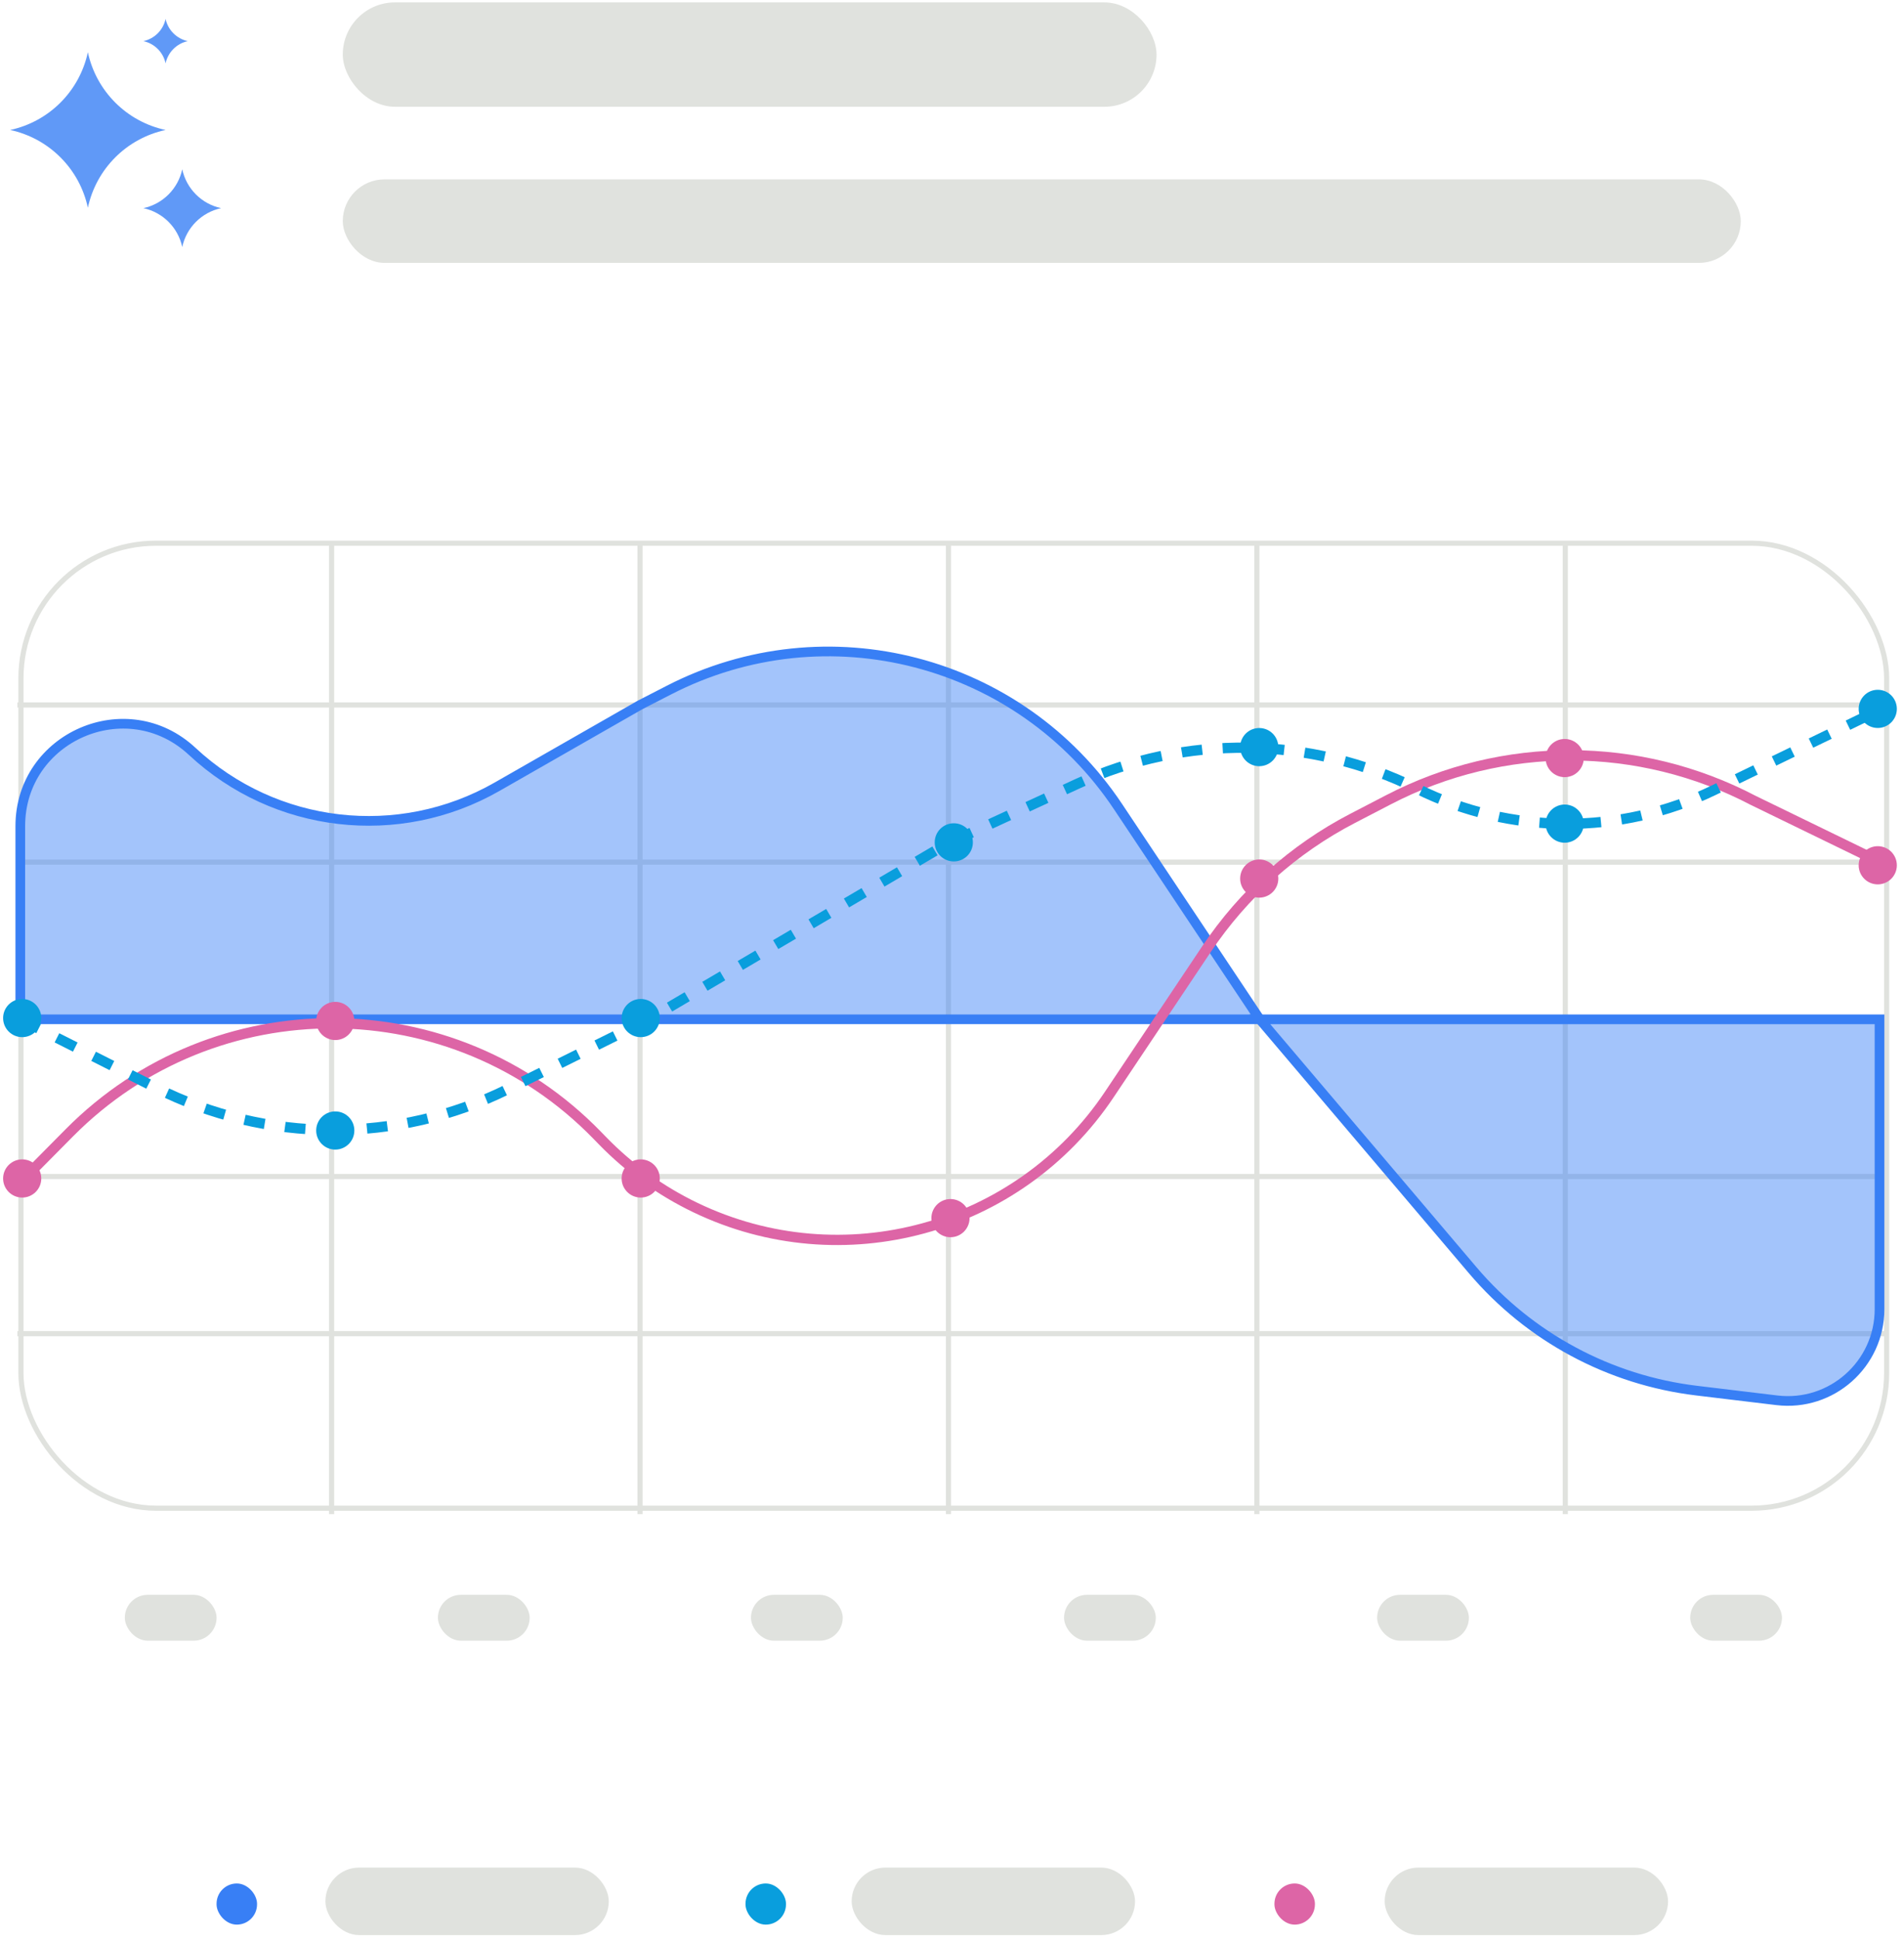 <svg width="166" height="169" viewBox="0 0 166 169" fill="none" xmlns="http://www.w3.org/2000/svg">
<rect x="29.885" y="0.209" width="70.947" height="9.096" rx="4.548" fill="#E0E2DE"/>
<rect x="29.885" y="15.633" width="121.884" height="7.277" rx="3.638" fill="#E0E2DE"/>
<path d="M7.661 4.552C8.39 7.947 11.042 10.599 14.437 11.328C11.042 12.057 8.39 14.709 7.661 18.104C6.932 14.709 4.28 12.057 0.885 11.328C4.28 10.599 6.932 7.947 7.661 4.552Z" fill="#6099F7"/>
<path d="M15.889 14.753C16.253 16.451 17.579 17.777 19.276 18.141C17.579 18.506 16.253 19.832 15.889 21.529C15.524 19.832 14.198 18.506 12.501 18.141C14.198 17.777 15.524 16.451 15.889 14.753Z" fill="#6099F7"/>
<path d="M14.437 1.649C14.645 2.619 15.402 3.376 16.372 3.585C15.402 3.793 14.645 4.551 14.437 5.521C14.228 4.551 13.471 3.793 12.501 3.585C13.471 3.376 14.228 2.619 14.437 1.649Z" fill="#6099F7"/>
<rect x="18.881" y="164.149" width="3.529" height="3.586" rx="1.765" fill="#387FF5"/>
<rect x="28.37" y="162.764" width="24.706" height="5.882" rx="2.941" fill="#E0E2DE"/>
<rect x="64.997" y="164.149" width="3.529" height="3.586" rx="1.765" fill="#099EDD"/>
<rect x="74.252" y="162.764" width="24.706" height="5.882" rx="2.941" fill="#E0E2DE"/>
<rect x="111.112" y="164.149" width="3.529" height="3.586" rx="1.765" fill="#DD65A6"/>
<rect x="120.723" y="162.764" width="24.706" height="5.882" rx="2.941" fill="#E0E2DE"/>
<rect x="10.882" y="138.99" width="8" height="4" rx="2" fill="#E0E2DE"/>
<rect x="38.179" y="138.99" width="8" height="4" rx="2" fill="#E0E2DE"/>
<rect x="65.473" y="138.99" width="8" height="4" rx="2" fill="#E0E2DE"/>
<rect x="92.769" y="138.99" width="8" height="4" rx="2" fill="#E0E2DE"/>
<rect x="120.065" y="138.99" width="8" height="4" rx="2" fill="#E0E2DE"/>
<rect x="147.361" y="138.99" width="8" height="4" rx="2" fill="#E0E2DE"/>
<rect x="1.826" y="47.341" width="162.66" height="84.102" rx="11.776" stroke="#E0E2DE" stroke-width="0.448"/>
<path d="M1.515 75.137H164.373" stroke="#E0E2DE" stroke-width="0.448"/>
<path d="M1.515 61.439H164.373" stroke="#E0E2DE" stroke-width="0.448"/>
<path d="M1.515 88.836H164.373" stroke="#E0E2DE" stroke-width="0.448"/>
<path d="M1.515 102.534H164.373" stroke="#E0E2DE" stroke-width="0.448"/>
<path d="M1.515 116.232H164.373" stroke="#E0E2DE" stroke-width="0.448"/>
<path d="M28.911 47.233L28.911 131.959" stroke="#E0E2DE" stroke-width="0.448"/>
<path d="M55.801 47.233L55.801 131.959" stroke="#E0E2DE" stroke-width="0.448"/>
<path d="M82.69 47.233L82.69 131.959" stroke="#E0E2DE" stroke-width="0.448"/>
<path d="M109.58 47.233L109.58 131.959" stroke="#E0E2DE" stroke-width="0.448"/>
<path d="M136.469 47.233L136.469 131.959" stroke="#E0E2DE" stroke-width="0.448"/>
<path d="M1.769 72.006V88.835H109.834L97.478 70.302C88.91 57.45 72.059 53.078 58.323 60.142L55.801 61.439L43.334 68.567C34.757 73.471 23.987 72.222 16.759 65.486C11.06 60.174 1.769 64.216 1.769 72.006Z" fill="#387FF5" fill-opacity="0.46" stroke="#387FF5" stroke-width="0.844"/>
<path d="M128.393 110.698L109.834 88.836H163.867V114.095C163.867 118.892 159.674 122.611 154.911 122.038L147.916 121.196C140.318 120.282 133.345 116.533 128.393 110.698Z" fill="#387FF5" fill-opacity="0.46" stroke="#387FF5" stroke-width="0.844"/>
<circle cx="1.935" cy="102.706" r="1.664" fill="#DD65A6"/>
<circle cx="29.23" cy="88.979" r="1.664" fill="#DD65A6"/>
<circle cx="55.861" cy="102.706" r="1.664" fill="#DD65A6"/>
<circle cx="82.866" cy="106.163" r="1.664" fill="#DD65A6"/>
<circle cx="109.786" cy="76.568" r="1.664" fill="#DD65A6"/>
<circle cx="136.416" cy="66.067" r="1.664" fill="#DD65A6"/>
<circle cx="163.712" cy="75.411" r="1.664" fill="#DD65A6"/>
<path d="M1.769 103.042L6.043 98.728C18.743 85.91 39.489 86.007 52.069 98.943L52.527 99.414C54.861 101.814 57.599 103.784 60.615 105.236C73.425 111.399 88.817 107.197 96.719 95.381L105.181 82.728C108.4 77.915 112.782 73.993 117.921 71.326L121.073 69.691C131.039 64.52 142.903 64.543 152.849 69.753L163.882 75.117" stroke="#DD65A6" stroke-width="0.897"/>
<path d="M1.769 88.836L13.57 94.791C23.228 99.665 34.617 99.708 44.311 94.905L56.562 88.836L82.437 73.615L93.891 68.329C103.331 63.972 114.235 64.122 123.551 68.737C131.701 72.775 141.259 72.817 149.444 68.853L164.382 61.617" stroke="#099EDD" stroke-width="0.897" stroke-dasharray="1.79 1.79"/>
<circle cx="1.935" cy="88.726" r="1.664" fill="#099EDD"/>
<circle cx="29.23" cy="98.526" r="1.664" fill="#099EDD"/>
<circle cx="55.861" cy="88.726" r="1.664" fill="#099EDD"/>
<circle cx="83.156" cy="73.414" r="1.664" fill="#099EDD"/>
<circle cx="109.786" cy="65.112" r="1.664" fill="#099EDD"/>
<circle cx="136.416" cy="71.781" r="1.664" fill="#099EDD"/>
<circle cx="163.712" cy="61.781" r="1.664" fill="#099EDD"/>
</svg>
